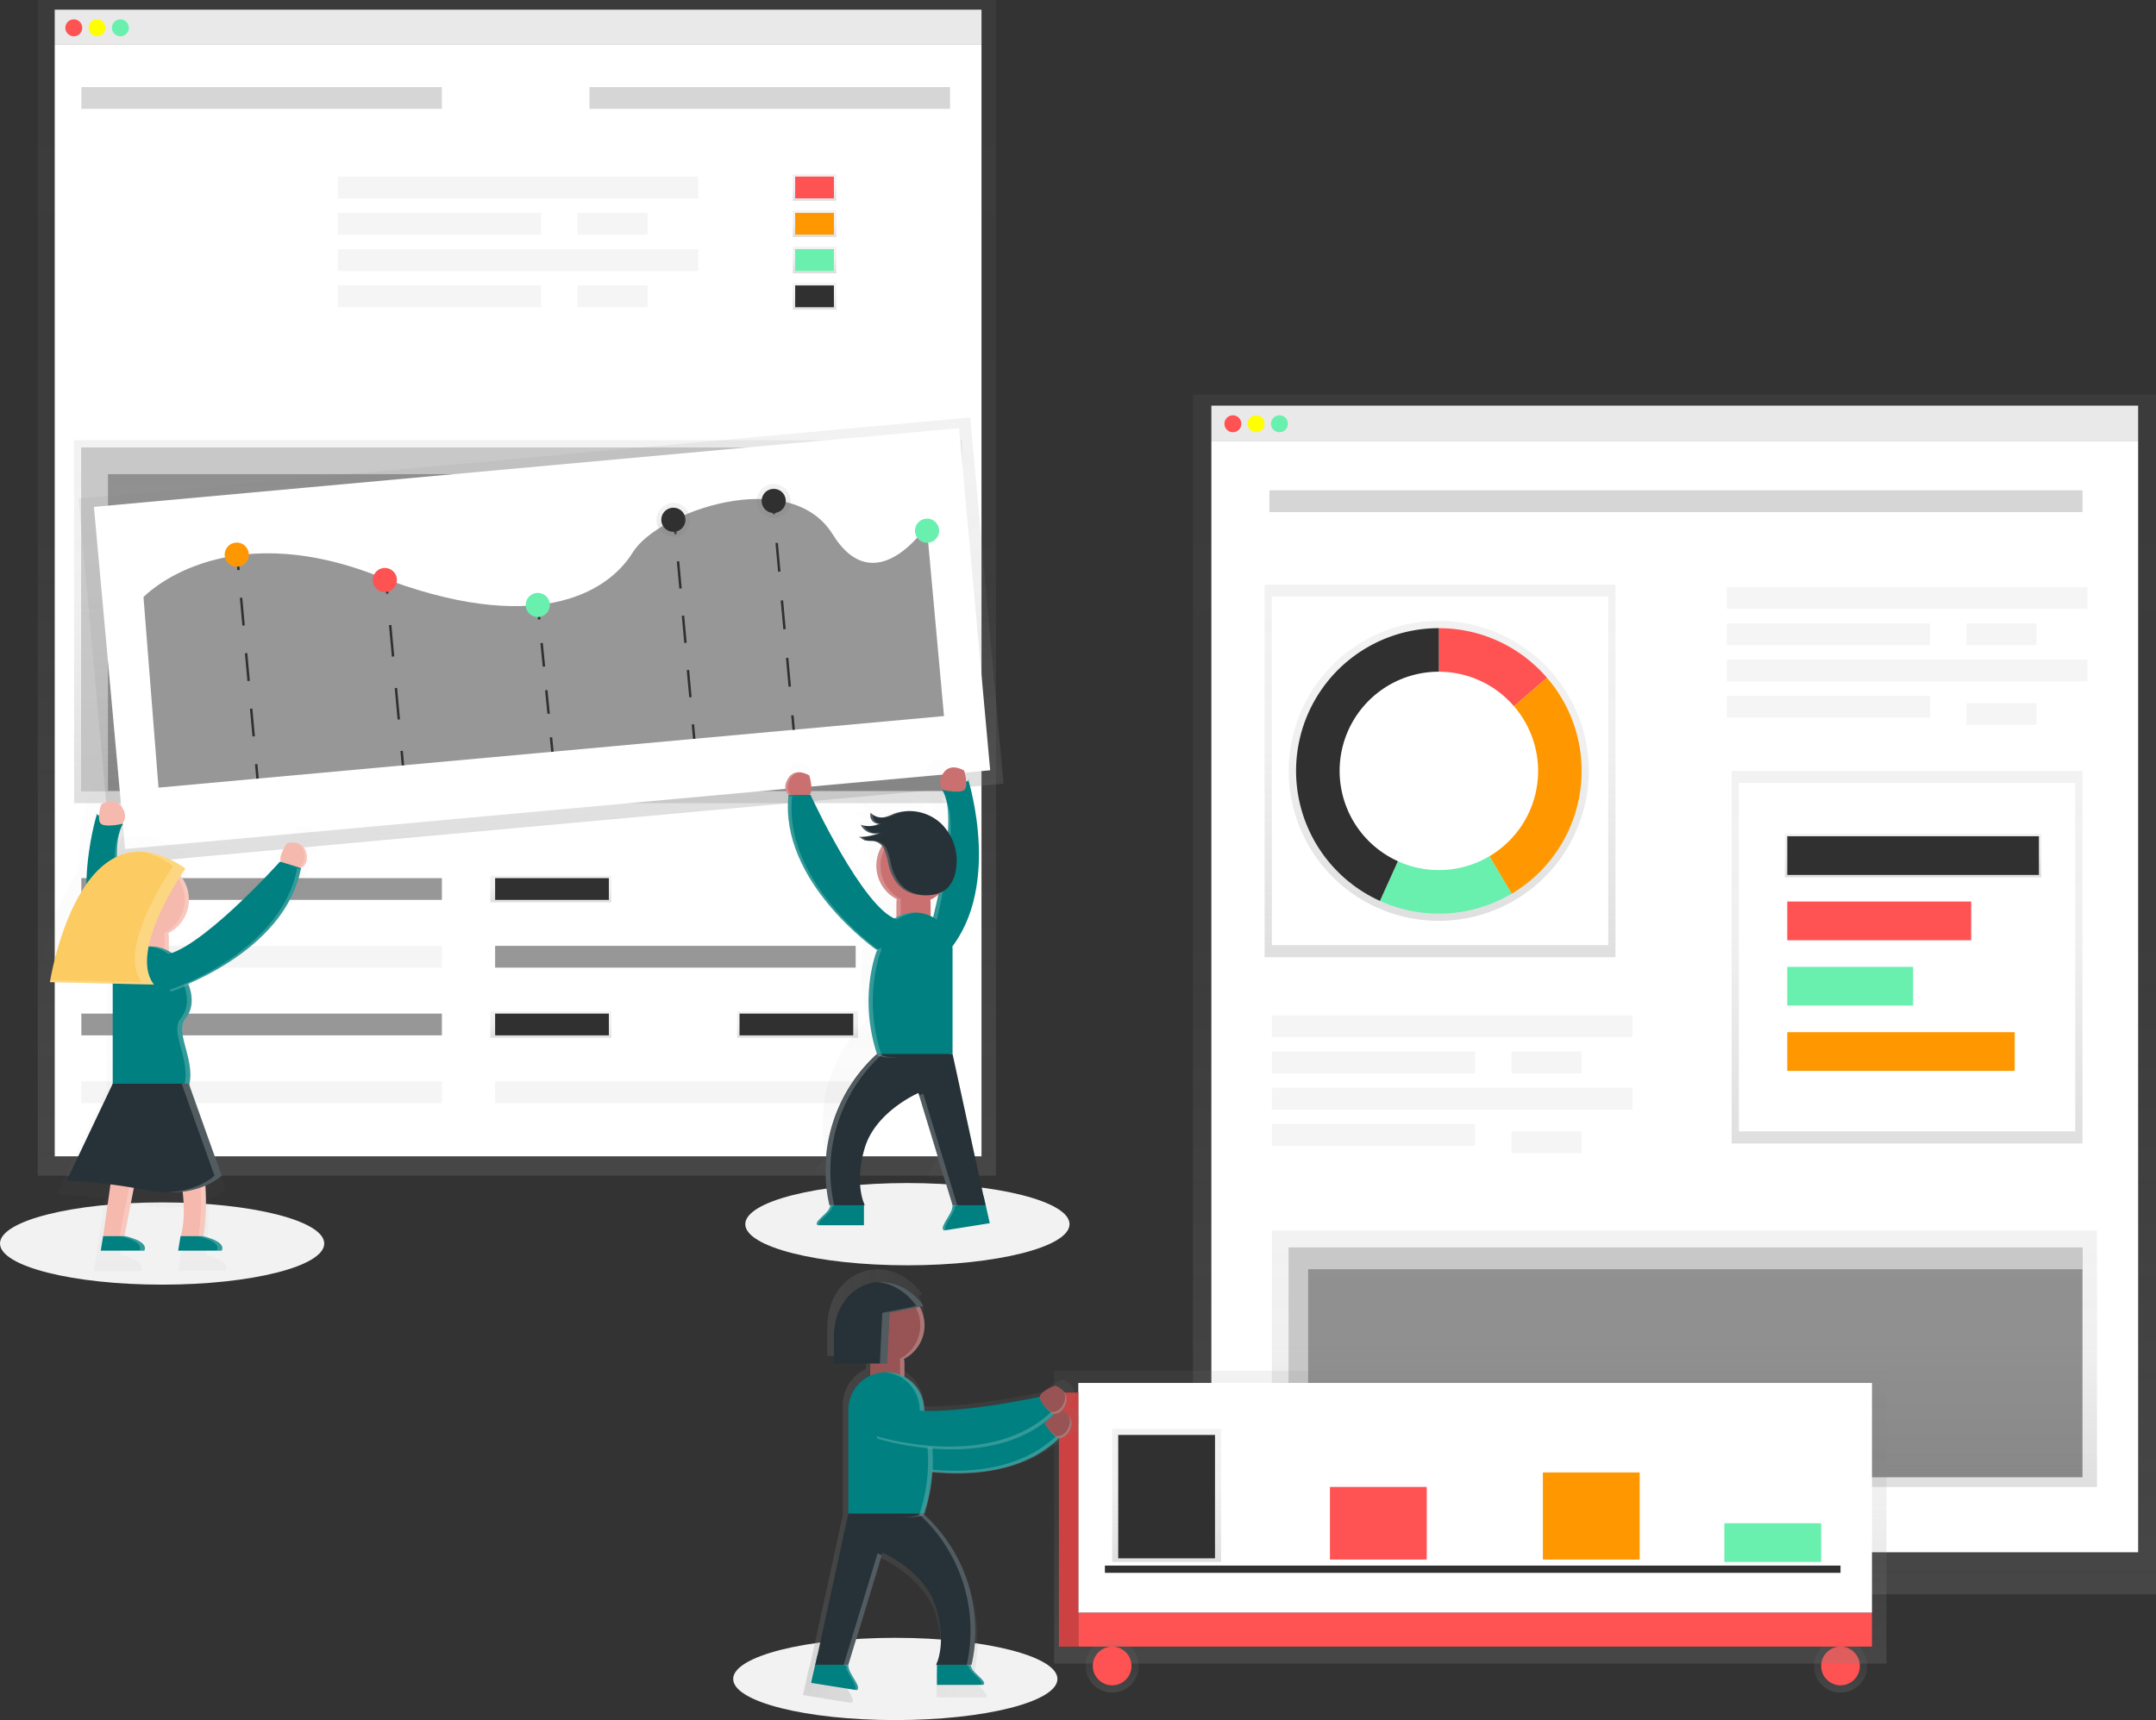 <?xml version="1.0" encoding="UTF-8" standalone="no"?>
<svg
   xmlns:dc="http://purl.org/dc/elements/1.1/"
   xmlns:cc="http://creativecommons.org/ns#"
   xmlns:rdf="http://www.w3.org/1999/02/22-rdf-syntax-ns#"
   xmlns:svg="http://www.w3.org/2000/svg"
   xmlns="http://www.w3.org/2000/svg"
   xmlns:xlink="http://www.w3.org/1999/xlink"
   xmlns:sodipodi="http://sodipodi.sourceforge.net/DTD/sodipodi-0.dtd"
   xmlns:inkscape="http://www.inkscape.org/namespaces/inkscape"
   id="ea98fdbc-a252-4665-af64-abf278d5674c"
   data-name="Layer 1"
   width="891"
   height="711.05"
   viewBox="0 0 891 711.05"
   version="1.1"
   sodipodi:docname="objectives.svg"
   inkscape:version="0.92.2 (5c3e80d, 2017-08-06)">
  <rect x="0" y="0" width="891" height="711.05" fill="#333333" stroke="none"/>
  <sodipodi:namedview
     pagecolor="#ffffff"
     bordercolor="#666666"
     borderopacity="1"
     objecttolerance="10"
     gridtolerance="10"
     guidetolerance="10"
     inkscape:pageopacity="0"
     inkscape:pageshadow="2"
     inkscape:window-width="1920"
     inkscape:window-height="1017"
     id="namedview443"
     showgrid="false"
     inkscape:zoom="3.6061652"
     inkscape:cx="387.65055"
     inkscape:cy="58.41894"
     inkscape:window-x="-8"
     inkscape:window-y="-8"
     inkscape:window-maximized="1"
     inkscape:current-layer="ea98fdbc-a252-4665-af64-abf278d5674c" />
  <defs
     id="defs36">
    <linearGradient
       id="9b3bd20d-94b1-4b89-8689-3658f931a37a"
       x1="213.62"
       y1="486"
       x2="213.62"
       gradientUnits="userSpaceOnUse">
      <stop
         offset="0"
         stop-color="gray"
         stop-opacity="0.25"
         id="stop2" />
      <stop
         offset="0.54"
         stop-color="gray"
         stop-opacity="0.12"
         id="stop4" />
      <stop
         offset="1"
         stop-color="gray"
         stop-opacity="0.1"
         id="stop6" />
    </linearGradient>
    <linearGradient
       id="3648b6f2-24b3-4612-9b51-2b94a6a7f037"
       x1="227.62"
       y1="373"
       x2="227.62"
       y2="362"
       xlink:href="#9b3bd20d-94b1-4b89-8689-3658f931a37a" />
    <linearGradient
       id="b464c917-b78b-4380-985f-dbae11a5e44a"
       x1="227.62"
       y1="429"
       x2="227.62"
       y2="418"
       xlink:href="#9b3bd20d-94b1-4b89-8689-3658f931a37a" />
    <linearGradient
       id="72466b91-2539-4c80-b1ac-c07906bc8925"
       x1="329.62"
       y1="429"
       x2="329.62"
       y2="418"
       xlink:href="#9b3bd20d-94b1-4b89-8689-3658f931a37a" />
    <linearGradient
       id="78890ed7-d917-4391-91b4-37ee3fc8ca06"
       x1="336.62"
       y1="83"
       x2="336.62"
       y2="72"
       xlink:href="#9b3bd20d-94b1-4b89-8689-3658f931a37a" />
    <linearGradient
       id="d0ac5340-3428-4a2e-9340-0c5bb4adc0ec"
       x1="336.62"
       y1="98"
       x2="336.62"
       y2="87"
       xlink:href="#9b3bd20d-94b1-4b89-8689-3658f931a37a" />
    <linearGradient
       id="7bf349c6-21a0-4377-b038-17309d0b4fe9"
       x1="336.62"
       y1="113"
       x2="336.62"
       y2="102"
       xlink:href="#9b3bd20d-94b1-4b89-8689-3658f931a37a" />
    <linearGradient
       id="310c22dd-2978-41dd-b208-5581767f53d7"
       x1="336.62"
       y1="128"
       x2="336.62"
       y2="117"
       xlink:href="#9b3bd20d-94b1-4b89-8689-3658f931a37a" />
    <linearGradient
       id="9f8eec2a-ad59-4d16-9789-23c241b0441e"
       x1="214.12"
       y1="332"
       x2="214.12"
       y2="182"
       xlink:href="#9b3bd20d-94b1-4b89-8689-3658f931a37a" />
    <linearGradient
       id="f597f65b-8391-4099-8606-ddd6c1074545"
       x1="383.9"
       y1="435.3"
       x2="383.9"
       y2="283.3"
       gradientTransform="translate(-5.78 0.18)"
       xlink:href="#9b3bd20d-94b1-4b89-8689-3658f931a37a" />
    <linearGradient
       id="536b70eb-a08e-4f57-b7a7-caae76ee659a"
       x1="442.9"
       y1="321.3"
       x2="442.9"
       y2="307.3"
       gradientTransform="translate(-10.11 -4.98)"
       xlink:href="#9b3bd20d-94b1-4b89-8689-3658f931a37a" />
    <linearGradient
       id="6a8945d3-e2ea-4790-bfb4-dc06924cb8b4"
       x1="484.9"
       y1="317.3"
       x2="484.9"
       y2="303.3"
       gradientTransform="translate(-10.64 -8.78)"
       xlink:href="#9b3bd20d-94b1-4b89-8689-3658f931a37a" />
    <linearGradient
       id="1fa4c350-6ac8-4471-a2c1-5350628064fb"
       x1="547.96"
       y1="413.42"
       x2="547.96"
       y2="413.16"
       xlink:href="#9b3bd20d-94b1-4b89-8689-3658f931a37a" />
    <linearGradient
       id="4c1eb33a-694b-43df-a00c-843591e6cad6"
       x1="517.63"
       y1="581.29"
       x2="517.63"
       y2="408.48"
       xlink:href="#9b3bd20d-94b1-4b89-8689-3658f931a37a" />
    <linearGradient
       id="dca23823-ed36-4339-a791-14813e0bdcff"
       x1="191.31"
       y1="423.33"
       x2="191.31"
       y2="423.02"
       xlink:href="#9b3bd20d-94b1-4b89-8689-3658f931a37a" />
    <linearGradient
       id="88a18300-a7c9-44fe-be2f-c3664a6015d6"
       x1="228.23"
       y1="619.83"
       x2="228.23"
       y2="417.36"
       xlink:href="#9b3bd20d-94b1-4b89-8689-3658f931a37a" />
    <linearGradient
       id="9a3d7bb1-47c0-4ca8-a076-fba8f746a389"
       x1="692"
       y1="659.05"
       x2="692"
       y2="163.05"
       xlink:href="#9b3bd20d-94b1-4b89-8689-3658f931a37a" />
    <linearGradient
       id="89aca64f-6823-4107-b0e5-363f57c50e19"
       x1="595.12"
       y1="395.68"
       x2="595.12"
       y2="241.68"
       xlink:href="#9b3bd20d-94b1-4b89-8689-3658f931a37a" />
    <linearGradient
       id="244838b0-6b94-4a4f-974c-f4ebcd2d6e43"
       x1="788.12"
       y1="472.68"
       x2="788.12"
       y2="318.68"
       xlink:href="#9b3bd20d-94b1-4b89-8689-3658f931a37a" />
    <linearGradient
       id="a95129aa-3a9b-452b-80f4-39c8b969ae6a"
       x1="696.12"
       y1="614.68"
       x2="696.12"
       y2="508.68"
       xlink:href="#9b3bd20d-94b1-4b89-8689-3658f931a37a" />
    <linearGradient
       id="09992bb0-0588-4d4c-95c8-1ad271d94435"
       x1="749.12"
       y1="475.15"
       x2="749.12"
       y2="351.15"
       xlink:href="#9b3bd20d-94b1-4b89-8689-3658f931a37a" />
    <linearGradient
       id="e976fbab-c7be-4f98-b33a-a56658b85843"
       x1="790.62"
       y1="362.68"
       x2="790.62"
       y2="344.68"
       xlink:href="#9b3bd20d-94b1-4b89-8689-3658f931a37a" />
    <linearGradient
       id="294b6eda-21ba-4cef-8333-d7c4aaac1d9e"
       x1="760.62"
       y1="699.68"
       x2="760.62"
       y2="677.68"
       xlink:href="#9b3bd20d-94b1-4b89-8689-3658f931a37a" />
    <linearGradient
       id="065b80c5-77d7-4835-9968-dbf0ab7011d1"
       x1="607.62"
       y1="687.68"
       x2="607.62"
       y2="566.68"
       xlink:href="#9b3bd20d-94b1-4b89-8689-3658f931a37a" />
    <linearGradient
       id="2a3369eb-9ffa-44ee-b4f3-0d72059a1e3a"
       x1="608.62"
       y1="648.68"
       x2="608.62"
       y2="648.68"
       xlink:href="#9b3bd20d-94b1-4b89-8689-3658f931a37a" />
    <linearGradient
       id="327d5fd3-480a-4895-a6c0-ce7eb7e65eff"
       x1="482.12"
       y1="645.68"
       x2="482.12"
       y2="590.68"
       xlink:href="#9b3bd20d-94b1-4b89-8689-3658f931a37a" />
    <linearGradient
       id="47ebed85-0f1a-4564-9c94-c36bbc13acdd"
       x1="459.62"
       y1="699.68"
       x2="459.62"
       y2="677.68"
       xlink:href="#9b3bd20d-94b1-4b89-8689-3658f931a37a" />
    <linearGradient
       id="2b699f83-9fbb-4b6d-8a24-a3f0d4476570"
       x1="486.35"
       y1="708.79"
       x2="600.65"
       y2="708.79"
       xlink:href="#9b3bd20d-94b1-4b89-8689-3658f931a37a" />
  </defs>
  <title
     id="title38">data</title>
  <ellipse
     cx="370"
     cy="694.05"
     rx="67"
     ry="17"
     fill="#f2f2f2"
     id="ellipse40" />
  <ellipse
     cx="375"
     cy="506.05"
     rx="67"
     ry="17"
     fill="#f2f2f2"
     id="ellipse42" />
  <ellipse
     cx="67"
     cy="514.05"
     rx="67"
     ry="17"
     fill="#f2f2f2"
     id="ellipse44" />
  <rect
     x="22.62"
     y="4"
     width="383"
     height="14.5"
     fill="#f5f5f5"
     id="rect46" />
  <rect
     x="15.62"
     width="396"
     height="486"
     fill="url(#9b3bd20d-94b1-4b89-8689-3658f931a37a)"
     id="rect48" />
  <rect
     x="22.62"
     y="18.5"
     width="383"
     height="459.5"
     fill="#fff"
     id="rect50" />
  <circle
     cx="30.5"
     cy="11.5"
     r="3.5"
     fill="#ff5252"
     id="circle52" />
  <circle
     cx="40.12"
     cy="11.5"
     r="3.5"
     fill="#ff0"
     id="circle54" />
  <circle
     cx="49.75"
     cy="11.5"
     r="3.5"
     fill="#69f0ae"
     id="circle56" />
  <g
     opacity="0.2"
     id="g60">
    <rect
       x="33.62"
       y="36"
       width="149"
       height="9"
       fill="#303030"
       id="rect58" />
  </g>
  <rect
     x="139.62"
     y="73"
     width="149"
     height="9"
     fill="#f5f5f5"
     id="rect62" />
  <rect
     x="33.62"
     y="363"
     width="149"
     height="9"
     fill="#303030"
     opacity="0.5"
     id="rect64" />
  <rect
     x="202.62"
     y="362"
     width="50"
     height="11"
     fill="url(#3648b6f2-24b3-4612-9b51-2b94a6a7f037)"
     id="rect66" />
  <rect
     x="202.62"
     y="418"
     width="50"
     height="11"
     fill="url(#b464c917-b78b-4380-985f-dbae11a5e44a)"
     id="rect68" />
  <rect
     x="304.62"
     y="418"
     width="50"
     height="11"
     fill="url(#72466b91-2539-4c80-b1ac-c07906bc8925)"
     id="rect70" />
  <rect
     x="204.62"
     y="363"
     width="47"
     height="9"
     fill="#303030"
     id="rect72" />
  <rect
     x="204.62"
     y="419"
     width="47"
     height="9"
     fill="#303030"
     id="rect74" />
  <rect
     x="305.62"
     y="419"
     width="47"
     height="9"
     fill="#303030"
     id="rect76" />
  <rect
     x="33.62"
     y="391"
     width="149"
     height="9"
     fill="#f5f5f5"
     id="rect78" />
  <rect
     x="204.62"
     y="391"
     width="149"
     height="9"
     fill="#303030"
     opacity="0.5"
     id="rect80" />
  <rect
     x="204.62"
     y="447"
     width="149"
     height="9"
     fill="#f5f5f5"
     id="rect82" />
  <rect
     x="33.62"
     y="419"
     width="149"
     height="9"
     fill="#303030"
     opacity="0.5"
     id="rect84" />
  <rect
     x="33.62"
     y="447"
     width="149"
     height="9"
     fill="#f5f5f5"
     id="rect86" />
  <rect
     x="139.62"
     y="88"
     width="84"
     height="9"
     fill="#f5f5f5"
     id="rect88" />
  <rect
     x="238.62"
     y="88"
     width="29"
     height="9"
     fill="#f5f5f5"
     id="rect90" />
  <rect
     x="139.62"
     y="118"
     width="84"
     height="9"
     fill="#f5f5f5"
     id="rect92" />
  <rect
     x="238.62"
     y="118"
     width="29"
     height="9"
     fill="#f5f5f5"
     id="rect94" />
  <rect
     x="139.62"
     y="103"
     width="149"
     height="9"
     fill="#f5f5f5"
     id="rect96" />
  <g
     opacity="0.2"
     id="g100">
    <rect
       x="243.62"
       y="36"
       width="149"
       height="9"
       fill="#303030"
       id="rect98" />
  </g>
  <rect
     x="327.62"
     y="72"
     width="18"
     height="11"
     fill="url(#78890ed7-d917-4391-91b4-37ee3fc8ca06)"
     id="rect102" />
  <rect
     x="327.62"
     y="87"
     width="18"
     height="11"
     fill="url(#d0ac5340-3428-4a2e-9340-0c5bb4adc0ec)"
     id="rect104" />
  <rect
     x="327.62"
     y="102"
     width="18"
     height="11"
     fill="url(#7bf349c6-21a0-4377-b038-17309d0b4fe9)"
     id="rect106" />
  <rect
     x="328.62"
     y="73"
     width="16"
     height="9"
     fill="#ff5252"
     id="rect108" />
  <rect
     x="328.62"
     y="88"
     width="16"
     height="9"
     fill="#ff9800"
     id="rect110" />
  <rect
     x="328.62"
     y="103"
     width="16"
     height="9"
     fill="#69f0ae"
     id="rect112" />
  <rect
     x="327.62"
     y="117"
     width="18"
     height="11"
     fill="url(#310c22dd-2978-41dd-b208-5581767f53d7)"
     id="rect114" />
  <rect
     x="328.62"
     y="118"
     width="16"
     height="9"
     fill="#303030"
     id="rect116" />
  <rect
     x="30.62"
     y="182"
     width="367"
     height="150"
     fill="url(#9f8eec2a-ad59-4d16-9789-23c241b0441e)"
     id="rect118" />
  <rect
     x="33.62"
     y="185"
     width="359"
     height="142"
     fill="#303030"
     opacity="0.5"
     id="rect120" />
  <polygon
     points="44.62 196 392.62 196 392.62 185 33.62 185 33.62 327 44.62 327 44.62 196"
     fill="#fff"
     opacity="0.5"
     id="polygon122" />
  <rect
     x="193.12"
     y="283.48"
     width="370"
     height="152"
     transform="translate(-185.54 -58.7) rotate(-5.2)"
     fill="url(#f597f65b-8391-4099-8606-ddd6c1074545)"
     id="rect124" />
  <rect
     x="199.03"
     y="287.43"
     width="359"
     height="142"
     transform="translate(-185.45 -58.67) rotate(-5.2)"
     fill="#fff"
     id="rect126" />
  <path
     d="M220,420.07,213.8,341.3s32-34,96.6-8.8,95.06,7.41,105.56-9.61,65-36,82.66-7.53,38.84-3.54,38.84-3.54l7.16,78.67Z"
     transform="translate(-154.5 -94.48)"
     fill="#303030"
     opacity="0.5"
     id="path128" />
  <line
     x1="98.03"
     y1="229.66"
     x2="98.57"
     y2="235.64"
     fill="none"
     stroke="#303030"
     stroke-miterlimit="10"
     id="line130" />
  <line
     x1="99.62"
     y1="247.1"
     x2="105.36"
     y2="310.16"
     fill="none"
     stroke="#303030"
     stroke-miterlimit="10"
     stroke-dasharray="11.51 11.51"
     id="line132" />
  <line
     x1="105.88"
     y1="315.89"
     x2="106.43"
     y2="321.86"
     fill="none"
     stroke="#303030"
     stroke-miterlimit="10"
     id="line134" />
  <line
     x1="159.52"
     y1="239.42"
     x2="160.07"
     y2="245.39"
     fill="none"
     stroke="#303030"
     stroke-miterlimit="10"
     id="line136" />
  <line
     x1="161.25"
     y1="258.4"
     x2="165.4"
     y2="303.91"
     fill="none"
     stroke="#303030"
     stroke-miterlimit="10"
     stroke-dasharray="13.06 13.06"
     id="line138" />
  <line
     x1="165.99"
     y1="310.41"
     x2="166.53"
     y2="316.39"
     fill="none"
     stroke="#303030"
     stroke-miterlimit="10"
     id="line140" />
  <line
     x1="222.26"
     y1="250.1"
     x2="222.86"
     y2="256.07"
     fill="none"
     stroke="#303030"
     stroke-miterlimit="10"
     id="line142" />
  <line
     x1="223.83"
     y1="265.82"
     x2="227.21"
     y2="299.92"
     fill="none"
     stroke="#303030"
     stroke-miterlimit="10"
     stroke-dasharray="9.79 9.79"
     id="line144" />
  <line
     x1="227.7"
     y1="304.79"
     x2="228.29"
     y2="310.77"
     fill="none"
     stroke="#303030"
     stroke-miterlimit="10"
     id="line146" />
  <line
     x1="278.65"
     y1="214.84"
     x2="279.19"
     y2="220.82"
     fill="none"
     stroke="#303030"
     stroke-miterlimit="10"
     id="line148" />
  <line
     x1="280.21"
     y1="232.05"
     x2="285.84"
     y2="293.84"
     fill="none"
     stroke="#303030"
     stroke-miterlimit="10"
     stroke-dasharray="11.28 11.28"
     id="line150" />
  <line
     x1="286.35"
     y1="299.45"
     x2="286.9"
     y2="305.43"
     fill="none"
     stroke="#303030"
     stroke-miterlimit="10"
     id="line152" />
  <line
     x1="319.35"
     y1="206.59"
     x2="319.89"
     y2="212.56"
     fill="none"
     stroke="#303030"
     stroke-miterlimit="10"
     id="line154" />
  <line
     x1="320.97"
     y1="224.44"
     x2="326.92"
     y2="289.77"
     fill="none"
     stroke="#303030"
     stroke-miterlimit="10"
     stroke-dasharray="11.93 11.93"
     id="line156" />
  <line
     x1="327.46"
     y1="295.71"
     x2="328.01"
     y2="301.68"
     fill="none"
     stroke="#303030"
     stroke-miterlimit="10"
     id="line158" />
  <circle
     cx="252.36"
     cy="323.73"
     r="5"
     transform="translate(-182.82 -70.25) rotate(-5.2)"
     fill="#ff9800"
     id="circle160" />
  <circle
     cx="313.56"
     cy="334.23"
     r="5"
     transform="translate(-183.52 -64.66) rotate(-5.2)"
     fill="#ff5252"
     id="circle162" />
  <circle
     cx="376.76"
     cy="344.54"
     r="5"
     transform="translate(-184.19 -58.89) rotate(-5.2)"
     fill="#69f0ae"
     id="circle164" />
  <circle
     cx="432.8"
     cy="309.31"
     r="7"
     transform="translate(-180.77 -53.95) rotate(-5.2)"
     fill="url(#536b70eb-a08e-4f57-b7a7-caae76ee659a)"
     id="circle166" />
  <circle
     cx="474.26"
     cy="301.52"
     r="7"
     transform="translate(-179.89 -50.22) rotate(-5.2)"
     fill="url(#6a8945d3-e2ea-4790-bfb4-dc06924cb8b4)"
     id="circle168" />
  <circle
     cx="432.8"
     cy="309.31"
     r="5"
     transform="translate(-180.77 -53.95) rotate(-5.2)"
     fill="#303030"
     id="circle170" />
  <circle
     cx="474.26"
     cy="301.52"
     r="5"
     transform="translate(-179.89 -50.22) rotate(-5.2)"
     fill="#303030"
     id="circle172" />
  <circle
     cx="537.64"
     cy="313.82"
     r="5"
     transform="translate(-180.75 -44.42) rotate(-5.2)"
     fill="#69f0ae"
     id="circle174" />
  <g
     opacity="0.2"
     id="g178">
    <path
       d="M547.76,413.2l.07.23C548.6,413,547.76,413.2,547.76,413.2Z"
       transform="translate(-154.5 -94.48)"
       fill="url(#1fa4c350-6ac8-4471-a2c1-5350628064fb)"
       id="path176" />
  </g>
  <g
     opacity="0.2"
     id="g182">
    <path
       d="M539.48,581.18l16.28-2.63-2.24-10h0l0-.14h-.06l-11.54-53V476.76a14.26,14.26,0,0,0-.08-1.47c17.24-22.86,7-58.73,6-61.86-.18.09-.45.21-.83.36a21.06,21.06,0,0,0-.79-4.13s-5-3.18-7.73.91c-2.38,3.57-.61,5.75-.12,6.26l-.34.11a11.52,11.52,0,0,1,1.58,3.94,8.65,8.65,0,0,0-.54-1c-.63-.11-1-.21-1-.21l-.12-.11-.34.11c1.73,2.53,2.34,7,2.26,12.3a17.36,17.36,0,0,0-2-2.31,17.65,17.65,0,0,0-11.7-4.88h-.83q-.68,0-1.36.09l-.34,0-.57.08-.65.12-.47.1-.81.22-.3.09c-.34.11-.67.22-1,.35a17.24,17.24,0,0,1-3.43,1.24c-.16,0-.32,0-.49.05h0a5.72,5.72,0,0,1-3.75-1.07l-.36-.28a5.29,5.29,0,0,1-.39-.37,2.54,2.54,0,0,0-.17,1.09,3.35,3.35,0,0,0,1.17,2.27,3.17,3.17,0,0,0,.62.42,2.68,2.68,0,0,0,1.06.3h.38l-.09,0c-.23.11-.46.21-.7.3l-.05,0c-.26.09-.51.17-.78.24h0a8.68,8.68,0,0,1-4,.06h0l-.43-.1c-.21-.06-.43-.12-.63-.19a4.8,4.8,0,0,0,.22.44l.08.13.18.28.11.14.2.25.12.13.25.25.1.09.37.31.13.09.27.19.18.11.24.14.2.1.25.11.21.09.28.1.35.1.26.07.25,0,.23,0,.26,0h1a5,5,0,0,0,1.5-.37l-.92.38h0l-.46.16-.47.17-.47.14-.48.14-.47.12-.5.12-.46.09-.53.09-.44.07-.57.07-.41,0-.65,0-.34,0h-1a4.21,4.21,0,0,1,1.51.8,4,4,0,0,0,.93.5,3.59,3.59,0,0,0,.45.1l.13,0,.32,0h1.35l.44,0a6.54,6.54,0,0,1,2.59.83,4.65,4.65,0,0,1,1.11,1c-.14.23-.28.45-.4.69s-.21.4-.31.61q-.3.62-.53,1.27a14.08,14.08,0,0,0-.86,4.85c0,.31,0,.61,0,.91,0,.08,0,.17,0,.25q0,.36.08.72l0,.19q.06.44.16.87l0,.17q.08.36.18.71l.06.21a14,14,0,0,0,.61,1.66l.07.16q.17.37.35.72l0,.07q.22.4.46.79l0,.06q.22.36.47.7l.06.08a14.17,14.17,0,0,0,1.17,1.41l0,0a14.14,14.14,0,0,0,3.77,2.83,6.3,6.3,0,0,0-.11.65h0a6.36,6.36,0,0,0,0,.68v5.28q-.45.24-.88.51c-12.53-5.69-31.19-46-31.19-46h-.45c1.82-1.36,0-7.28,0-7.28a8.54,8.54,0,0,0-3.5-1.16h-1l-.18,0-.13,0-.18,0-.12,0-.2.06-.1,0-.3.11h0l-.28.13-.1.05-.19.11L482,411l-.18.12-.11.09-.17.14-.11.1-.17.16-.1.11-.17.2-.08.1-.25.34c-2.73,4.09,0,6.37,0,6.37a40.74,40.74,0,0,0-.25,4.75c-.2,29.46,31.33,52.29,32.94,53.43-.71,1.84-6.57,18.14.07,38.49a.65.65,0,0,0,.08.14,59.08,59.08,0,0,0-17.72,55.88l.13.61h.29a4,4,0,0,1-.11.4,4.59,4.59,0,0,1-.29.7,5.43,5.43,0,0,1-.73,1.07l0,0c-.31.36-.67.72-1.05,1.09l-.4.38c-1.59,1.52-3.2,3-2,3.6h17.21v-7.51h.3s-.12-.23-.3-.68V571h-.06c-.9-2.32-3-9.5.36-20.56,4.09-13.65,20-20.47,20-20.47l.29,1-.06,0,12.48,41c0,.16,0,.32-.05.49a6.67,6.67,0,0,1-.27,1.14,7.25,7.25,0,0,1-.34.84c-.77,1.59-2.1,3.46-2.68,4.86a4.71,4.71,0,0,0-.21.59,1.82,1.82,0,0,0-.07.7.81.81,0,0,0,.53.67h0l.23,0,.48-.08Zm-4.82-116.73q-.47-.26-1-.49V459a6.32,6.32,0,0,0-.11-1.13,14.11,14.11,0,0,0,3-1.93C535.95,459,535.28,461.93,534.67,464.45Z"
       transform="translate(-154.5 -94.48)"
       fill="url(#4c1eb33a-694b-43df-a00c-843591e6cad6)"
       id="path180" />
  </g>
  <path
     d="M480.38,423.09s-3-2.52,0-7.06,8.57-1,8.57-1,2,6.55,0,8.06S480.38,423.09,480.38,423.09Z"
     transform="translate(-154.5 -94.48)"
     fill="#ca7070"
     id="path184" />
  <path
     id="cbb1ca8a-3a06-4d8d-9881-c3637d2b9b50"
     data-name="&lt;Path&gt;"
     d="M511.54,591.75H497.65a4.56,4.56,0,0,1-1.31,3.57c-1.87,2.16-5.63,4.77-3.86,5.66h19.06Z"
     transform="translate(-154.5 -94.48)"
     fill="#00695c"
     style="fill:#008080;fill-opacity:1" />
  <path
     d="M497.35,595.32a4.56,4.56,0,0,0,1.31-3.57h-1a4.56,4.56,0,0,1-1.31,3.57c-1.87,2.16-5.63,4.77-3.86,5.66h1C491.72,600.09,495.48,597.49,497.35,595.32Z"
     transform="translate(-154.5 -94.48)"
     fill="#fff"
     opacity="0.2"
     id="path187" />
  <path
     id="ec846da8-b8c9-4838-98ee-b96510078eab"
     data-name="&lt;Path&gt;"
     d="M561,588.89,548,591a6.62,6.62,0,0,1-.59,4.58c-1.42,3-4.61,6.74-2.69,7.55l18.82-3Z"
     transform="translate(-154.5 -94.48)"
     fill="#00695c"
     style="fill:#008080;fill-opacity:1" />
  <path
     d="M554.66,416.94s14.87,46.91-10.07,72.88l-7.2-5.51s14.74-51.2,6.49-63.22C558.44,416.24,554.66,416.94,554.66,416.94Z"
     transform="translate(-154.5 -94.48)"
     fill="#00695c"
     id="path190"
     style="fill:#008080;fill-opacity:1" />
  <path
     d="M544.38,421.08s-3-2.52,0-7.06,8.57-1,8.57-1,2,6.55,0,8.06S544.38,421.08,544.38,421.08Z"
     transform="translate(-154.5 -94.48)"
     fill="#ca7070"
     id="path192" />
  <path
     d="M548.41,595.59A6.62,6.62,0,0,0,549,591L561,589l0-.16L548,591a6.62,6.62,0,0,1-.59,4.58c-1.42,3-4.61,6.74-2.69,7.55l.79-.13C544.08,602,547.05,598.41,548.41,595.59Z"
     transform="translate(-154.5 -94.48)"
     fill="#fff"
     opacity="0.2"
     id="path194" />
  <rect
     x="370.48"
     y="366.16"
     width="14.11"
     height="20.91"
     rx="7.06"
     ry="7.06"
     fill="#ca7070"
     id="rect196" />
  <path
     d="M538.4,487.33s14.56-50.57,6.63-63c-.7-.13-1.15-.23-1.15-.23l-.13-.12-.37.12c8.25,12-6.49,63.22-6.49,63.22l7.2,5.51.63-.68Z"
     transform="translate(-154.5 -94.48)"
     fill="#fff"
     opacity="0.2"
     id="path198" />
  <circle
     cx="377.79"
     cy="357.85"
     r="15.62"
     fill="#ca7070"
     id="circle200" />
  <path
     d="M526.74,474.5v-6.8a7,7,0,0,1,.16-1.48,15.62,15.62,0,0,1,6.26-29.49l-.88,0a15.62,15.62,0,0,0-7.15,29.51,7,7,0,0,0-.16,1.48v6.8a7,7,0,0,0,7.94,7A7.08,7.08,0,0,1,526.74,474.5Z"
     transform="translate(-154.5 -94.48)"
     fill="#fff"
     opacity="0.2"
     id="path202" />
  <path
     d="M548.16,530.18s-30.13,3.4-31.24,0c-7.81-23.94,0-42.83,0-42.83a15.62,15.62,0,0,1,15.62-15.62h0a15.62,15.62,0,0,1,15.62,15.62Z"
     transform="translate(-154.5 -94.48)"
     fill="#00695c"
     id="path204"
     style="fill:#008080;fill-opacity:1" />
  <path
     d="M548.16,530.18l13.61,62.49H548.16l-14.11-46.36s-17.64,7.56-22.17,22.68,0,23.68,0,23.68H497.26l-.15-.68a65,65,0,0,1,19.8-61.81h0"
     transform="translate(-154.5 -94.48)"
     fill="#263238"
     id="path206" />
  <path
     d="M518.68,530.18c-7.81-23.94,0-42.83,0-42.83a15.62,15.62,0,0,1,14.61-15.59c-.33,0-.67,0-1,0h0a15.62,15.62,0,0,0-15.62,15.62s-7.81,18.9,0,42.83c.4,1.22,4.52,1.56,9.64,1.51C522.15,531.63,519,531.23,518.68,530.18Z"
     transform="translate(-154.5 -94.48)"
     fill="#fff"
     opacity="0.2"
     id="path208" />
  <path
     d="M516.67,487.09s-40.31-28.22-36.28-64h9.07S511.12,470,525,474.5,516.67,487.09,516.67,487.09Z"
     transform="translate(-154.5 -94.48)"
     fill="#00695c"
     id="path210"
     style="fill:#008080;fill-opacity:1" />
  <g
     opacity="0.2"
     id="g216">
    <path
       d="M534.31,547.41l13.85,45.51h2l-14.11-46.36S535.4,546.84,534.31,547.41Z"
       transform="translate(-154.5 -94.48)"
       fill="#fff"
       id="path212" />
    <path
       d="M518.93,530.43h-2a65,65,0,0,0-19.8,61.81l.15.68h2l-.15-.68A65,65,0,0,1,518.93,530.43Z"
       transform="translate(-154.5 -94.48)"
       fill="#fff"
       id="path214" />
  </g>
  <path
     d="M481.9,423.6h-1.51c-4,35.78,36.28,64,36.28,64l1-.38C513,483.77,478.13,457,481.9,423.6Z"
     transform="translate(-154.5 -94.48)"
     fill="#fff"
     opacity="0.2"
     id="path218" />
  <path
     d="M519.83,445.35a25.85,25.85,0,0,1,1.82,6.29c1,4.38,3.26,8.75,7.15,11a15.87,15.87,0,0,0,7,1.91c3.72.23,7.75-.49,10.38-3.13a12.86,12.86,0,0,0,3.17-6.39,21.63,21.63,0,0,0-5.69-19.88,19.19,19.19,0,0,0-20-4.19,19.1,19.1,0,0,1-3.79,1.38,6.31,6.31,0,0,1-5.53-1.84,3.49,3.49,0,0,0,3.37,4.52,9.73,9.73,0,0,1-7.46.4,6.33,6.33,0,0,0,8,3.19,21.32,21.32,0,0,1-9,1.84c.65,0,1.92,1.2,2.71,1.44a17.18,17.18,0,0,0,3,.21A5.82,5.82,0,0,1,519.83,445.35Z"
     transform="translate(-154.5 -94.48)"
     fill="#263238"
     id="path220" />
  <g
     opacity="0.2"
     id="g232">
    <path
       d="M517.75,435a9.63,9.63,0,0,1-3.7.95,9.7,9.7,0,0,0,4.71-.95,3.53,3.53,0,0,1-3.54-3.81,5.94,5.94,0,0,1-.84-.71A3.49,3.49,0,0,0,517.75,435Z"
       transform="translate(-154.5 -94.48)"
       fill="#fff"
       id="path222" />
    <path
       d="M520.91,432.35a19.1,19.1,0,0,0,3.79-1.38,17.38,17.38,0,0,1,6-1.21,17.56,17.56,0,0,0-7,1.21,19.1,19.1,0,0,1-3.79,1.38c-.18,0-.36,0-.54.06A6,6,0,0,0,520.91,432.35Z"
       transform="translate(-154.5 -94.48)"
       fill="#fff"
       id="path224" />
    <path
       d="M512.92,441.9c-.79-.23-2.06-1.42-2.71-1.44a21.32,21.32,0,0,0,9-1.84,5.58,5.58,0,0,1-2,.42,21.33,21.33,0,0,1-8,1.42c.65,0,1.92,1.2,2.71,1.44a6.71,6.71,0,0,0,2.1.17A4.38,4.38,0,0,1,512.92,441.9Z"
       transform="translate(-154.5 -94.48)"
       fill="#fff"
       id="path226" />
    <path
       d="M536.83,464.56a15.87,15.87,0,0,1-7-1.91c-3.89-2.27-6.11-6.64-7.15-11a25.85,25.85,0,0,0-1.82-6.29,5.82,5.82,0,0,0-4.93-3.23,10.07,10.07,0,0,0-1.5,0l.49,0a5.82,5.82,0,0,1,4.93,3.23,25.85,25.85,0,0,1,1.82,6.29c1,4.38,3.26,8.75,7.15,11a15.87,15.87,0,0,0,7,1.91c.58,0,1.16,0,1.75,0Z"
       transform="translate(-154.5 -94.48)"
       fill="#fff"
       id="path228" />
    <path
       d="M516.58,439a6.38,6.38,0,0,1-5.12-3.27,9.32,9.32,0,0,1-1.17-.33A6.38,6.38,0,0,0,516.58,439Z"
       transform="translate(-154.5 -94.48)"
       fill="#fff"
       id="path230" />
  </g>
  <path
     d="M481.39,423.09s-3-2.52,0-7.06a4.83,4.83,0,0,1,3.74-2.29,4.9,4.9,0,0,0-4.74,2.29c-3,4.54,0,7.06,0,7.06a27.32,27.32,0,0,0,5.93.66A29.83,29.83,0,0,1,481.39,423.09Z"
     transform="translate(-154.5 -94.48)"
     fill="#fff"
     opacity="0.2"
     id="path234" />
  <g
     opacity="0.2"
     id="g238">
    <path
       d="M191.47,423.33l.08-.27S190.53,422.86,191.47,423.33Z"
       transform="translate(-154.5 -94.48)"
       fill="url(#dca23823-ed36-4339-a791-14813e0bdcff)"
       id="path236" />
  </g>
  <g
     opacity="0.2"
     id="g242">
    <path
       d="M285.7,440.09a6.59,6.59,0,0,0-.36-.93c0-.1-.1-.18-.15-.27a5.61,5.61,0,0,0-.3-.52l-.2-.26a5.06,5.06,0,0,0-.33-.39l-.23-.23c-.12-.11-.24-.21-.36-.3l-.25-.18-.4-.24-.25-.13-.45-.19-.23-.09q-.32-.11-.65-.18h0a10.33,10.33,0,0,0-4.39.12s-4.19,6.18-2.58,8.4l-.53-.16s-31.13,34.74-48.69,41.19q-.67-.46-1.39-.86v-6.5a7.67,7.67,0,0,0,0-.82v0a7.6,7.6,0,0,0-.13-.77l.13-.07.52-.29.75-.46.48-.31q.54-.37,1-.78l.39-.34c.24-.2.47-.41.69-.63l.4-.39q.42-.43.8-.88l.28-.34q.36-.45.69-.92l.28-.42q.3-.46.57-.94l.18-.31c.22-.41.43-.84.61-1.28l.16-.39q.21-.53.39-1.07c0-.13.09-.25.12-.38.14-.47.27-.94.37-1.43,0-.1,0-.19.05-.29q.12-.61.19-1.24c0-.14,0-.28,0-.42,0-.51.08-1,.08-1.55a17,17,0,0,0-3.78-10.69c1.33-2.08,2.2-3.31,2.2-3.31-.8-.55-1.59-1.05-2.37-1.54l-.76-.45c-.52-.31-1-.62-1.56-.9l-.87-.46c-.47-.25-.93-.49-1.39-.71l-.89-.41-1.33-.58-.87-.35c-.44-.17-.88-.33-1.31-.48l-.82-.28c-.45-.14-.9-.27-1.34-.39l-.73-.2c-.5-.12-1-.22-1.49-.32l-.53-.11c-.67-.12-1.33-.21-2-.27h0a23.71,23.71,0,0,0-12,1.84c.2-4.78,1-8.72,2.68-11.16l-.41-.14-.14.14s-.49.11-1.26.25a10.44,10.44,0,0,0-.65,1.21,13.91,13.91,0,0,1,1.91-4.76l-.41-.14c.59-.61,2.73-3.24-.14-7.55-3.3-4.94-9.34-1.1-9.34-1.1a25.56,25.56,0,0,0-.94,5c-.46-.19-.79-.33-1-.44a124.5,124.5,0,0,0-4.69,31.36c-10.89,15.46-15.39,38.28-16.27,43.2h0l-.07.39v0c-.06.36-.09.55-.09.55l28.31.66c0,.1,0,.19,0,.29v44.83L178,588.22s7.84.25,19.64,1.76l-3.26,23.31h0l-1.09,6.54h19.62c2.18-4.36-8.72-6.54-8.72-6.54h-.24l4.25-21.75q2.82.47,5.8,1a56.81,56.81,0,0,0,8.83,1h0a46.94,46.94,0,0,0,7.35-.32c1.44,11.79-.45,18.83-.81,20h-.11l-1.09,6.54h19.62c1.9-3.8-6.14-5.95-8.23-6.43l.09-.64a109.41,109.41,0,0,0,.77-22.2,26.87,26.87,0,0,0,7-4.17l0,0,.27-.24,0,0,.08-.08-14.61-41c2.73-11.6-6.77-23.78-1.7-29.87s2-13.86,1.4-15.19c13.72-6,41.45-21,49.23-47a49.17,49.17,0,0,0,1.39-5.57S287.4,445.78,285.7,440.09Z"
       transform="translate(-154.5 -94.48)"
       fill="url(#88a18300-a7c9-44fe-be2f-c3664a6015d6)"
       id="path240" />
  </g>
  <path
     d="M194.58,430.94s-14.87,46.91,10.07,72.88l7.2-5.51s-14.74-51.2-6.49-63.22C190.8,430.24,194.58,430.94,194.58,430.94Z"
     transform="translate(-154.5 -94.48)"
     fill="#ff5252"
     id="path244"
     style="fill:#008080;fill-opacity:1" />
  <path
     d="M204.86,435.08s3-2.52,0-7.06-8.57-1-8.57-1-2,6.55,0,8.06S204.86,435.08,204.86,435.08Z"
     transform="translate(-154.5 -94.48)"
     fill="#f6b9ad"
     id="path246" />
  <rect
     x="210.15"
     y="474.64"
     width="14.11"
     height="20.91"
     rx="7.06"
     ry="7.06"
     transform="translate(279.91 875.71) rotate(180)"
     fill="#f6b9ad"
     id="rect248" />
  <path
     d="M210.84,501.33s-14.56-50.57-6.63-63c.7-.13,1.15-.23,1.15-.23l.13-.12.37.12c-8.25,12,6.49,63.22,6.49,63.22l-7.2,5.51-.63-.68Z"
     transform="translate(-154.5 -94.48)"
     fill="#fff"
     opacity="0.2"
     id="path250" />
  <circle
     cx="62.45"
     cy="371.85"
     r="15.62"
     fill="#f6b9ad"
     id="circle252" />
  <path
     d="M222.5,488.5v-6.8a7,7,0,0,0-.16-1.48,15.62,15.62,0,0,0-6.26-29.49l.88,0a15.62,15.62,0,0,1,7.15,29.51,7,7,0,0,1,.16,1.48v6.8a7,7,0,0,1-7.94,7A7.08,7.08,0,0,0,222.5,488.5Z"
     transform="translate(-154.5 -94.48)"
     fill="#fff"
     opacity="0.2"
     id="path254" />
  <path
     d="M201.08,544.18s30.13,3.4,31.24,0c3.6-11-6-22.89-1.2-28.7,5-6,1.2-14.13,1.2-14.13a15.62,15.62,0,0,0-15.62-15.62h0a15.62,15.62,0,0,0-15.62,15.62Z"
     transform="translate(-154.5 -94.48)"
     fill="#ff5252"
     id="path256"
     style="fill:#008080;fill-opacity:1" />
  <path
     d="M231.16,515.48c5-6,1.2-14.13,1.2-14.13a15.62,15.62,0,0,0-15.62-15.62c-.34,0-.67,0-1,.05a15.61,15.61,0,0,1,14.62,15.57s3.8,8.13-1.2,14.13c-4.84,5.81,4.8,17.69,1.2,28.7-.34,1.05-3.45,1.45-7.58,1.51,5.09.05,9.19-.29,9.58-1.51C236,533.16,226.32,521.29,231.16,515.48Z"
     transform="translate(-154.5 -94.48)"
     fill="#fff"
     opacity="0.2"
     id="path258" />
  <path
     d="M225.93,543.18h0c11,15.59,15.87,39.15,12.72,61.81l-.09.68h-9.39s2.91-8.57,0-23.68a37.39,37.39,0,0,0-14.24-22.68l-9.06,46.36h-8.74l8.74-62.49Z"
     transform="translate(-154.5 -94.48)"
     fill="#f6b9ad"
     id="path260" />
  <path
     d="M278.89,453.31s3.63-1.52,2.07-6.75-7.9-3.47-7.9-3.47-3.85,5.67-2.36,7.71S278.89,453.31,278.89,453.31Z"
     transform="translate(-154.5 -94.48)"
     fill="#f6b9ad"
     id="path262" />
  <path
     d="M225.44,503.87s46.81-15.17,53.44-50.56l-8.67-2.66s-34.45,38.46-49,38.73S225.44,503.87,225.44,503.87Z"
     transform="translate(-154.5 -94.48)"
     fill="#ff5252"
     id="path264"
     style="fill:#008080;fill-opacity:1" />
  <path
     d="M277.29,453.35l1.45.44c-6.63,35.39-53.44,50.56-53.44,50.56l-.83-.65C230,501.78,271.11,486.36,277.29,453.35Z"
     transform="translate(-154.5 -94.48)"
     fill="#fff"
     opacity="0.2"
     id="path266" />
  <g
     opacity="0.2"
     id="g272">
    <path
       d="M212.92,559.31l-9.06,46.36h2l8.8-45A21.63,21.63,0,0,0,212.92,559.31Z"
       transform="translate(-154.5 -94.48)"
       fill="#fff"
       id="path268" />
    <path
       d="M225.93,543.18h-2c11,15.59,15.87,39.15,12.72,61.81l-.09.68h2l.09-.68C241.8,582.33,236.95,558.77,225.93,543.18Z"
       transform="translate(-154.5 -94.48)"
       fill="#fff"
       id="path270" />
  </g>
  <path
     d="M277.92,453s3.63-1.52,2.07-6.75a4.83,4.83,0,0,0-2.9-3.29,4.9,4.9,0,0,1,3.86,3.58c1.56,5.22-2.07,6.75-2.07,6.75a27.32,27.32,0,0,1-5.86-1.1A29.83,29.83,0,0,0,277.92,453Z"
     transform="translate(-154.5 -94.48)"
     fill="#fff"
     opacity="0.2"
     id="path274" />
  <path
     d="M201.08,542.48l-19,40a235,235,0,0,1,33,4c21,4,31-6,31-6l-13.55-38Z"
     transform="translate(-154.5 -94.48)"
     fill="#263238"
     id="path276" />
  <path
     d="M206.12,605.48s10,2,8,6h-18l1-6Z"
     transform="translate(-154.5 -94.48)"
     fill="#ff5252"
     id="path278"
     style="fill:#008080;fill-opacity:1" />
  <path
     d="M238.12,605.48s10,2,8,6h-18l1-6Z"
     transform="translate(-154.5 -94.48)"
     fill="#ff5252"
     id="path280"
     style="fill:#008080;fill-opacity:1" />
  <path
     d="M231.12,453.48s-24,34-13,48l-43-1S187.12,423.48,231.12,453.48Z"
     transform="translate(-154.5 -94.48)"
     fill="#fccc63"
     id="path282" />
  <path
     d="M231.12,453.48c-6.2-4.23-11.76-6.33-16.75-6.82a42.33,42.33,0,0,1,11.75,5.82s-24,34-13,48l-37.85-.88c-.1.57-.15.88-.15.88l43,1C207.12,487.48,231.12,453.48,231.12,453.48Z"
     transform="translate(-154.5 -94.48)"
     fill="#fff"
     opacity="0.2"
     id="path284" />
  <path
     d="M232.58,542.48h-3l13.55,38s-6.46,6.45-19.9,6.91c15.47.5,22.9-6.91,22.9-6.91Z"
     transform="translate(-154.5 -94.48)"
     fill="#fff"
     opacity="0.2"
     id="path286" />
  <path
     d="M206.12,605.48h-2s10,2,8,6h2C216.12,607.48,206.12,605.48,206.12,605.48Z"
     transform="translate(-154.5 -94.48)"
     fill="#fff"
     opacity="0.2"
     id="path288" />
  <path
     d="M238.12,605.48h-2s10,2,8,6h2C248.12,607.48,238.12,605.48,238.12,605.48Z"
     transform="translate(-154.5 -94.48)"
     fill="#fff"
     opacity="0.2"
     id="path290" />
  <rect
     x="500.62"
     y="167.68"
     width="383"
     height="14.5"
     fill="#f5f5f5"
     id="rect292" />
  <rect
     x="493"
     y="163.05"
     width="398"
     height="496"
     fill="url(#9a3d7bb1-47c0-4ca8-a076-fba8f746a389)"
     id="rect294" />
  <rect
     x="500.62"
     y="182.18"
     width="383"
     height="459.5"
     fill="#fff"
     id="rect296" />
  <circle
     cx="509.5"
     cy="175.18"
     r="3.5"
     fill="#ff5252"
     id="circle298" />
  <circle
     cx="519.12"
     cy="175.18"
     r="3.5"
     fill="#ff0"
     id="circle300" />
  <circle
     cx="528.75"
     cy="175.18"
     r="3.5"
     fill="#69f0ae"
     id="circle302" />
  <g
     opacity="0.2"
     id="g306">
    <rect
       x="524.62"
       y="202.68"
       width="336"
       height="9"
       fill="#303030"
       id="rect304" />
  </g>
  <rect
     x="522.62"
     y="241.68"
     width="145"
     height="154"
     fill="url(#89aca64f-6823-4107-b0e5-363f57c50e19)"
     id="rect308" />
  <rect
     x="525.62"
     y="246.68"
     width="139"
     height="144"
     fill="#fff"
     id="rect310" />
  <rect
     x="715.62"
     y="318.68"
     width="145"
     height="154"
     fill="url(#244838b0-6b94-4a4f-974c-f4ebcd2d6e43)"
     id="rect312" />
  <rect
     x="718.62"
     y="323.68"
     width="139"
     height="144"
     fill="#fff"
     id="rect314" />
  <rect
     x="525.62"
     y="508.68"
     width="341"
     height="106"
     fill="url(#a95129aa-3a9b-452b-80f4-39c8b969ae6a)"
     id="rect316" />
  <rect
     x="532.62"
     y="515.68"
     width="328"
     height="95"
     fill="#303030"
     opacity="0.5"
     id="rect318" />
  <polygon
     points="540.62 524.68 860.62 524.68 860.62 515.68 532.62 515.68 532.62 610.68 540.62 610.68 540.62 524.68"
     fill="#fff"
     opacity="0.5"
     id="polygon320" />
  <path
     d="M796.09,372.71a62,62,0,1,0,15,40.45A61.84,61.84,0,0,0,796.09,372.71Zm-25,77.47a43,43,0,1,1,21.08-37A42.81,42.81,0,0,1,771.12,450.18Z"
     transform="translate(-154.5 -94.48)"
     fill="url(#09992bb0-0588-4d4c-95c8-1ad271d94435)"
     id="path322" />
  <path
     d="M780.17,386.42l13.65-11.75a58.85,58.85,0,0,0-44.7-20.51v18A40.91,40.91,0,0,1,780.17,386.42Z"
     transform="translate(-154.5 -94.48)"
     fill="#ff5252"
     id="path324" />
  <path
     d="M749.12,454.15a40.74,40.74,0,0,1-16.92-3.67l-7.43,16.41a59,59,0,0,0,54.49-3l-9.2-15.49A40.74,40.74,0,0,1,749.12,454.15Z"
     transform="translate(-154.5 -94.48)"
     fill="#69f0ae"
     id="path326" />
  <path
     d="M808.12,413.15a58.75,58.75,0,0,0-14.3-38.49l-13.65,11.75a40.93,40.93,0,0,1-10.11,62l9.2,15.49A59,59,0,0,0,808.12,413.15Z"
     transform="translate(-154.5 -94.48)"
     fill="#ff9800"
     id="path328" />
  <path
     d="M708.12,413.15a41,41,0,0,1,41-41v-18a59,59,0,0,0-24.35,112.74l7.43-16.41A41,41,0,0,1,708.12,413.15Z"
     transform="translate(-154.5 -94.48)"
     fill="#303030"
     id="path330" />
  <rect
     x="737.62"
     y="344.68"
     width="106"
     height="18"
     fill="url(#e976fbab-c7be-4f98-b33a-a56658b85843)"
     id="rect332" />
  <rect
     x="738.62"
     y="345.68"
     width="104"
     height="16"
     fill="#303030"
     id="rect334" />
  <rect
     x="738.62"
     y="372.68"
     width="76"
     height="16"
     fill="#ff5252"
     id="rect336" />
  <rect
     x="738.62"
     y="399.68"
     width="52"
     height="16"
     fill="#69f0ae"
     id="rect338" />
  <rect
     x="738.62"
     y="426.68"
     width="94"
     height="16"
     fill="#ff9800"
     id="rect340" />
  <rect
     x="525.62"
     y="419.68"
     width="149"
     height="9"
     fill="#f5f5f5"
     id="rect342" />
  <rect
     x="525.62"
     y="434.68"
     width="84"
     height="9"
     fill="#f5f5f5"
     id="rect344" />
  <rect
     x="624.62"
     y="434.68"
     width="29"
     height="9"
     fill="#f5f5f5"
     id="rect346" />
  <rect
     x="624.62"
     y="467.68"
     width="29"
     height="9"
     fill="#f5f5f5"
     id="rect348" />
  <rect
     x="525.62"
     y="464.68"
     width="84"
     height="9"
     fill="#f5f5f5"
     id="rect350" />
  <rect
     x="525.62"
     y="449.68"
     width="149"
     height="9"
     fill="#f5f5f5"
     id="rect352" />
  <rect
     x="713.62"
     y="242.68"
     width="149"
     height="9"
     fill="#f5f5f5"
     id="rect354" />
  <rect
     x="713.62"
     y="257.68"
     width="84"
     height="9"
     fill="#f5f5f5"
     id="rect356" />
  <rect
     x="812.62"
     y="257.68"
     width="29"
     height="9"
     fill="#f5f5f5"
     id="rect358" />
  <rect
     x="812.62"
     y="290.68"
     width="29"
     height="9"
     fill="#f5f5f5"
     id="rect360" />
  <rect
     x="713.62"
     y="287.68"
     width="84"
     height="9"
     fill="#f5f5f5"
     id="rect362" />
  <rect
     x="713.62"
     y="272.68"
     width="149"
     height="9"
     fill="#f5f5f5"
     id="rect364" />
  <circle
     cx="760.62"
     cy="688.68"
     r="11"
     fill="url(#294b6eda-21ba-4cef-8333-d7c4aaac1d9e)"
     id="circle366" />
  <circle
     cx="760.62"
     cy="688.68"
     r="8"
     fill="#ff5252"
     id="circle368" />
  <rect
     x="435.62"
     y="566.68"
     width="344"
     height="121"
     fill="url(#065b80c5-77d7-4835-9968-dbf0ab7011d1)"
     id="rect370" />
  <rect
     x="445.62"
     y="571.68"
     width="328"
     height="95"
     fill="#fff"
     id="rect372" />
  <line
     x1="456.62"
     y1="648.68"
     x2="760.62"
     y2="648.68"
     stroke="#303030"
     stroke-miterlimit="10"
     stroke-width="3"
     fill="url(#2a3369eb-9ffa-44ee-b4f3-0d72059a1e3a)"
     id="line374" />
  <rect
     x="459.62"
     y="590.68"
     width="45"
     height="55"
     fill="url(#327d5fd3-480a-4895-a6c0-ce7eb7e65eff)"
     id="rect376" />
  <rect
     x="462.12"
     y="593.18"
     width="40"
     height="51"
     fill="#303030"
     id="rect378" />
  <rect
     x="712.62"
     y="629.68"
     width="40"
     height="16"
     fill="#69f0ae"
     id="rect380" />
  <rect
     x="637.62"
     y="608.68"
     width="40"
     height="36"
     fill="#ff9800"
     id="rect382" />
  <rect
     x="549.62"
     y="614.68"
     width="40"
     height="30"
     fill="#ff5252"
     id="rect384" />
  <rect
     x="445.62"
     y="666.68"
     width="328"
     height="14"
     fill="#ff5252"
     id="rect386" />
  <circle
     cx="459.62"
     cy="688.68"
     r="11"
     fill="url(#47ebed85-0f1a-4564-9c94-c36bbc13acdd)"
     id="circle388" />
  <circle
     cx="459.62"
     cy="688.68"
     r="8"
     fill="#ff5252"
     id="circle390" />
  <rect
     x="437.62"
     y="575.68"
     width="8"
     height="105"
     fill="#ff5252"
     id="rect392" />
  <rect
     x="437.62"
     y="575.68"
     width="8"
     height="105"
     opacity="0.2"
     id="rect394" />
  <path
     d="M600.65,681.32c0-.11,0-.21,0-.32s0-.33,0-.49,0-.21-.06-.31-.07-.3-.12-.44-.06-.19-.1-.29-.12-.28-.18-.42l-.12-.25c-.08-.14-.17-.28-.26-.41l-.13-.19a6.62,6.62,0,0,0-.42-.52l0,0h0a9.62,9.62,0,0,0-2.79-2.06,8.05,8.05,0,0,0,1.79-3.08,6.42,6.42,0,0,0,.24-.94c0-.1,0-.2,0-.29a5.46,5.46,0,0,0,.05-.58c0-.11,0-.21,0-.32s0-.33,0-.49,0-.21-.06-.31-.07-.3-.12-.44-.06-.19-.1-.29-.12-.28-.18-.42l-.12-.25c-.08-.14-.17-.28-.26-.41l-.13-.19a6.62,6.62,0,0,0-.42-.52l0,0h0a10.07,10.07,0,0,0-3.55-2.4s-6.35,2.35-6.77,4.93c-4.66,1-31.82,6.65-50.47,6.2l-.14-.37a16.59,16.59,0,0,0-8.83-14.67V654.5a7.48,7.48,0,0,0,0-.8v0a7.41,7.41,0,0,0-.12-.76l.12-.07.51-.28.74-.45.47-.31q.52-.36,1-.76l.38-.33c.23-.2.45-.4.67-.61l.39-.38q.41-.42.78-.86l.27-.34q.35-.44.67-.9l.27-.41q.29-.45.56-.92l.17-.3c.22-.4.42-.82.6-1.24l.15-.38q.21-.51.38-1l.12-.37c.14-.46.26-.92.36-1.39,0-.09,0-.19.05-.28q.11-.6.18-1.21c0-.14,0-.27,0-.41,0-.5.08-1,.08-1.51a16.51,16.51,0,0,0-2.13-8.11c1.07-.26,1.72-.47,1.64-.57-.41-.55-.82-1.07-1.25-1.57l-.41-.47c-.3-.34-.59-.66-.89-1l-.48-.49c-.3-.3-.6-.58-.9-.85l-.47-.42c-.38-.32-.76-.63-1.14-.93l-.25-.2c-.46-.34-.92-.66-1.39-1l-.52-.32c-.3-.19-.61-.37-.92-.53l-.62-.32-.86-.41-.63-.28c-.3-.13-.61-.24-.92-.35l-.57-.21c-.46-.15-.92-.29-1.38-.41l-.71-.16-.77-.16-.77-.12-.71-.08-.79-.07-.68,0-.79,0q-.65,0-1.3.06h0c-10.23.84-19.19,9.77-19.19,24V655h16v5.34a16.59,16.59,0,0,0-9.64,15.05v45.51l-13.58,62.39H489l-2.67,11.91,19.16,3.1h0l.83.13c2-.86-1.35-4.89-2.86-8a8.54,8.54,0,0,1-.4-1,7.57,7.57,0,0,1-.38-1.94L517.4,739.2l-.07,0,.35-1.13s18.74,8,23.56,24.09c3.91,13,1.48,21.46.42,24.2h-.07v.16c-.21.52-.36.81-.36.81h.36v8.83h20.26c1.88-.95-2.11-3.72-4.1-6a5.67,5.67,0,0,1-1.32-2.55h.34l.16-.72a69.53,69.53,0,0,0-20.86-65.77.77.77,0,0,0,.09-.17,74.45,74.45,0,0,0,3.51-18.06c15.49,1.48,36.1.42,51.51-11.52a48,48,0,0,0,4.21-3.58c1.33-.1,3.66-.84,4.95-4.6a6.42,6.42,0,0,0,.24-.94c0-.1,0-.2,0-.29A5.46,5.46,0,0,0,600.65,681.32Z"
     transform="translate(-154.5 -94.48)"
     fill="url(#2b699f83-9fbb-4b6d-8a24-a3f0d4476570)"
     id="path396" />
  <path
     d="M519.49,698.94s46.9,14.91,72.88-10l-5.51-7.21s-50.4,11.23-62.41,3S519.49,698.94,519.49,698.94Z"
     transform="translate(-154.5 -94.48)"
     fill="#303030"
     id="path398"
     style="fill:#008080;fill-opacity:1" />
  <path
     d="M591.05,688l.92,1.2c-26,24.92-72.88,10-72.88,10s-.12-.38-.3-1C524.38,699.87,566.81,711.28,591.05,688Z"
     transform="translate(-154.5 -94.48)"
     fill="#fff"
     opacity="0.2"
     id="path400" />
  <path
     d="M591.37,688.93s3.84.87,5.61-4.28-4.4-7.42-4.4-7.42-6.43,2.37-6.41,4.89S591.37,688.93,591.37,688.93Z"
     transform="translate(-154.5 -94.48)"
     fill="#985454"
     id="path402" />
  <path
     d="M590.76,688.12s3.84.87,5.61-4.28a4.83,4.83,0,0,0-.45-4.36,4.9,4.9,0,0,1,1.06,5.16c-1.77,5.16-5.61,4.28-5.61,4.28a27.32,27.32,0,0,1-4.12-4.31A29.83,29.83,0,0,0,590.76,688.12Z"
     transform="translate(-154.5 -94.48)"
     fill="#fff"
     opacity="0.2"
     id="path404" />
  <path
     id="4635430b-7803-4f1f-9770-b56b2b482545"
     data-name="&lt;Path&gt;"
     d="M541.7,781.75h13.89a4.56,4.56,0,0,0,1.31,3.57c1.87,2.16,5.63,4.77,3.86,5.66H541.7Z"
     transform="translate(-154.5 -94.48)"
     fill="#303030"
     style="fill:#008080;fill-opacity:1" />
  <path
     d="M555.89,785.32a4.56,4.56,0,0,1-1.31-3.57h1a4.56,4.56,0,0,0,1.31,3.57c1.87,2.16,5.63,4.77,3.86,5.66h-1C561.52,790.09,557.76,787.49,555.89,785.32Z"
     transform="translate(-154.5 -94.48)"
     fill="#fff"
     opacity="0.2"
     id="path407" />
  <path
     id="a892faa3-7b18-4010-9d55-72c2aac7ddb8"
     data-name="&lt;Path&gt;"
     d="M492.23,778.89l13,2.13a6.62,6.62,0,0,0,.59,4.58c1.42,3,4.61,6.74,2.69,7.55l-18.82-3Z"
     transform="translate(-154.5 -94.48)"
     fill="#303030"
     style="fill:#008080;fill-opacity:1" />
  <path
     d="M504.83,785.59a6.62,6.62,0,0,1-.59-4.58l-12.05-2,0-.16,13,2.13a6.62,6.62,0,0,0,.59,4.58c1.42,3,4.61,6.74,2.69,7.55l-.79-.13C509.16,792,506.19,788.41,504.83,785.59Z"
     transform="translate(-154.5 -94.48)"
     fill="#fff"
     opacity="0.2"
     id="path410" />
  <rect
     x="514.15"
     y="650.64"
     width="14.11"
     height="20.91"
     rx="7.06"
     ry="7.06"
     transform="translate(887.91 1227.71) rotate(180)"
     fill="#985454"
     id="rect412" />
  <circle
     cx="366.45"
     cy="547.85"
     r="15.62"
     fill="#985454"
     id="circle414" />
  <path
     d="M526.5,664.5v-6.8a7,7,0,0,0-.16-1.48,15.62,15.62,0,0,0-6.26-29.49l.88,0a15.62,15.62,0,0,1,7.15,29.51,7,7,0,0,1,.16,1.48v6.8a7,7,0,0,1-7.94,7A7.08,7.08,0,0,0,526.5,664.5Z"
     transform="translate(-154.5 -94.48)"
     fill="#fff"
     opacity="0.2"
     id="path416" />
  <path
     d="M505.08,720.18s30.13,3.4,31.24,0c7.81-23.94,0-42.83,0-42.83a15.62,15.62,0,0,0-15.62-15.62h0a15.62,15.62,0,0,0-15.62,15.62Z"
     transform="translate(-154.5 -94.48)"
     fill="#303030"
     id="path418"
     style="fill:#008080;fill-opacity:1" />
  <path
     d="M505.08,720.18l-13.61,62.49h13.61l14.11-46.36s17.64,7.56,22.17,22.68,0,23.68,0,23.68H556l.15-.68a65,65,0,0,0-19.8-61.81h0"
     transform="translate(-154.5 -94.48)"
     fill="#263238"
     id="path420" />
  <path
     d="M534.56,720.18c7.81-23.94,0-42.83,0-42.83a15.62,15.62,0,0,0-14.61-15.59c.33,0,.67,0,1,0h0a15.62,15.62,0,0,1,15.62,15.62s7.81,18.9,0,42.83c-.4,1.22-4.52,1.56-9.64,1.51C531.09,721.63,534.22,721.23,534.56,720.18Z"
     transform="translate(-154.5 -94.48)"
     fill="#fff"
     opacity="0.2"
     id="path422" />
  <g
     opacity="0.2"
     id="g428">
    <path
       d="M518.93,737.41l-13.85,45.51h-2l14.11-46.36S517.84,736.84,518.93,737.41Z"
       transform="translate(-154.5 -94.48)"
       fill="#fff"
       id="path424" />
    <path
       d="M534.31,720.43h2a65,65,0,0,1,19.8,61.81l-.15.68h-2l.15-.68A65,65,0,0,0,534.31,720.43Z"
       transform="translate(-154.5 -94.48)"
       fill="#fff"
       id="path426" />
  </g>
  <path
     d="M517.49,688.94s46.9,14.91,72.88-10l-5.51-7.21s-50.4,11.23-62.41,3S517.49,688.94,517.49,688.94Z"
     transform="translate(-154.5 -94.48)"
     fill="#303030"
     id="path430"
     style="fill:#008080;fill-opacity:1" />
  <path
     d="M589.05,678l.92,1.2c-26,24.92-72.88,10-72.88,10s-.12-.38-.3-1C522.38,689.87,564.81,701.28,589.05,678Z"
     transform="translate(-154.5 -94.48)"
     fill="#fff"
     opacity="0.2"
     id="path432" />
  <path
     d="M589.37,678.93s3.84.87,5.61-4.28-4.4-7.42-4.4-7.42-6.43,2.37-6.41,4.89S589.37,678.93,589.37,678.93Z"
     transform="translate(-154.5 -94.48)"
     fill="#985454"
     id="path434" />
  <path
     d="M588.76,678.12s3.84.87,5.61-4.28a4.83,4.83,0,0,0-.45-4.36,4.9,4.9,0,0,1,1.06,5.16c-1.77,5.16-5.61,4.28-5.61,4.28a27.32,27.32,0,0,1-4.12-4.31A29.83,29.83,0,0,0,588.76,678.12Z"
     transform="translate(-154.5 -94.48)"
     fill="#fff"
     opacity="0.2"
     id="path436" />
  <path
     d="M522.12,637.15l-1,21h-22V647c0-22.39,23.67-30.89,37-12.9C536.45,634.59,522.12,637.15,522.12,637.15Z"
     transform="translate(-154.5 -94.48)"
     fill="#263238"
     id="path438" />
  <path
     d="M517.18,624.49c5.61.46,11.38,3.52,15.94,9.67.33.44-14,3-14,3l-1,21h3l1-21s14.33-2.56,14-3C530.75,626.9,523.69,624,517.18,624.49Z"
     transform="translate(-154.5 -94.48)"
     fill="#fff"
     opacity="0.2"
     id="path440" />
</svg>
